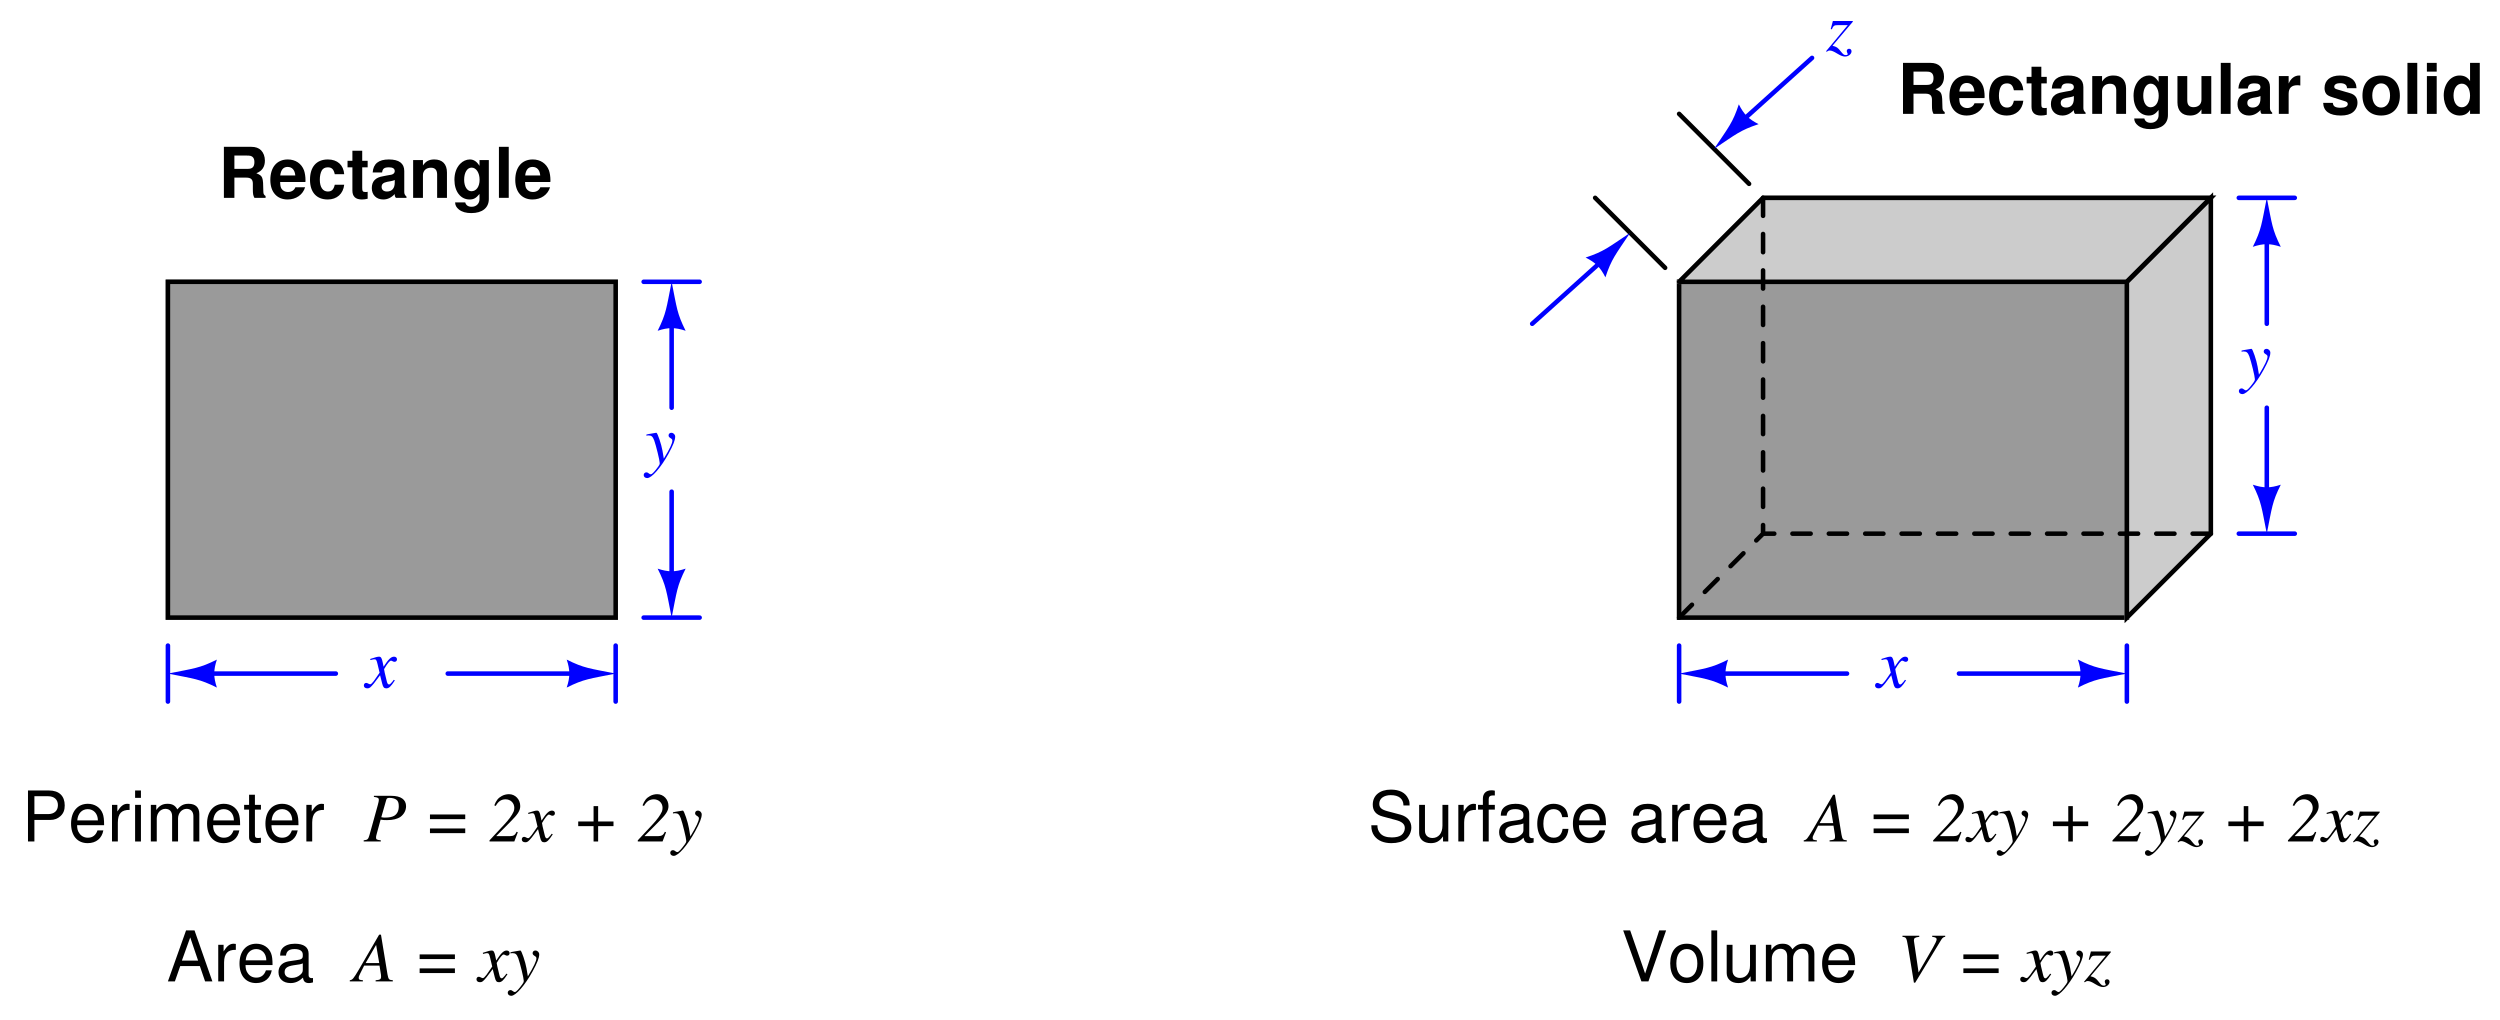 <?xml version="1.0" encoding="UTF-8"?>
<svg xmlns="http://www.w3.org/2000/svg" xmlns:xlink="http://www.w3.org/1999/xlink" viewBox="0 0 401.999 164" version="1.2">
<defs>
<g>
<symbol overflow="visible" id="glyph0-0">
<path style="stroke:none;" d=""/>
</symbol>
<symbol overflow="visible" id="glyph0-1">
<path style="stroke:none;" d="M 4.516 -1.25 C 4.438 -1.141 4.375 -1.078 4.281 -0.938 C 4.016 -0.609 3.875 -0.5 3.75 -0.5 C 3.594 -0.5 3.484 -0.641 3.406 -0.953 C 3.375 -1.078 3.375 -1.109 3.359 -1.141 C 3.078 -2.281 2.953 -2.797 2.953 -2.969 C 3.469 -3.844 3.859 -4.328 4.062 -4.328 C 4.125 -4.328 4.234 -4.297 4.328 -4.234 C 4.469 -4.156 4.547 -4.141 4.641 -4.141 C 4.875 -4.141 5.031 -4.312 5.031 -4.547 C 5.031 -4.797 4.844 -4.969 4.562 -4.969 C 4.078 -4.969 3.656 -4.562 2.875 -3.359 L 2.75 -3.969 C 2.594 -4.734 2.469 -4.969 2.156 -4.969 C 1.906 -4.969 1.547 -4.875 0.844 -4.641 C 0.781 -4.609 0.781 -4.609 0.719 -4.594 L 0.766 -4.422 C 1.203 -4.531 1.281 -4.547 1.391 -4.547 C 1.672 -4.547 1.75 -4.438 1.906 -3.766 L 2.234 -2.391 L 1.312 -1.062 C 1.062 -0.734 0.859 -0.531 0.734 -0.531 C 0.656 -0.531 0.547 -0.562 0.438 -0.625 C 0.297 -0.703 0.188 -0.75 0.078 -0.75 C -0.141 -0.75 -0.297 -0.578 -0.297 -0.344 C -0.297 -0.062 -0.094 0.125 0.266 0.125 C 0.609 0.125 0.75 0.016 1.312 -0.656 C 1.609 -1.031 1.859 -1.359 2.312 -1.984 L 2.656 -0.625 C 2.797 -0.047 2.953 0.125 3.312 0.125 C 3.734 0.125 4.031 -0.141 4.688 -1.156 Z M 4.516 -1.25 "/>
</symbol>
<symbol overflow="visible" id="glyph0-2">
<path style="stroke:none;" d="M 0.172 -4.5 C 0.297 -4.531 0.391 -4.547 0.516 -4.547 C 0.984 -4.547 1.188 -4.359 1.422 -3.75 C 1.719 -2.922 2.312 -0.516 2.312 -0.094 C 2.312 0.094 2.234 0.266 2.062 0.484 C 1.75 0.906 1.5 1.219 1.359 1.359 C 1.125 1.609 1 1.703 0.859 1.703 C 0.781 1.703 0.703 1.672 0.578 1.578 C 0.422 1.438 0.297 1.391 0.172 1.391 C -0.078 1.391 -0.266 1.578 -0.266 1.828 C -0.266 2.109 -0.031 2.312 0.297 2.312 C 1.031 2.312 2.484 0.641 3.719 -1.594 C 4.484 -2.984 4.797 -3.797 4.797 -4.344 C 4.797 -4.688 4.516 -4.969 4.172 -4.969 C 3.922 -4.969 3.734 -4.797 3.734 -4.547 C 3.734 -4.359 3.828 -4.25 4.047 -4.109 C 4.266 -3.984 4.344 -3.875 4.344 -3.719 C 4.344 -3.281 3.938 -2.406 2.969 -0.812 L 2.75 -2.109 C 2.578 -3.109 1.953 -4.969 1.781 -4.969 L 1.734 -4.969 C 1.703 -4.953 1.672 -4.953 1.625 -4.953 C 1.547 -4.938 1.125 -4.875 0.531 -4.766 C 0.469 -4.75 0.328 -4.719 0.172 -4.688 Z M 0.172 -4.5 "/>
</symbol>
<symbol overflow="visible" id="glyph0-3">
<path style="stroke:none;" d="M 1.641 -7.172 C 2.281 -7.094 2.438 -6.984 2.438 -6.688 C 2.438 -6.531 2.391 -6.328 2.25 -5.797 L 0.922 -1.016 C 0.719 -0.344 0.641 -0.266 0 -0.188 L 0 0 L 2.75 0 L 2.75 -0.188 C 2.047 -0.281 1.984 -0.312 1.984 -0.703 C 1.984 -0.828 2.016 -0.922 2.125 -1.344 L 2.719 -3.516 C 3.016 -3.453 3.281 -3.438 3.75 -3.438 C 4.688 -3.438 5.438 -3.625 5.922 -3.969 C 6.484 -4.391 6.812 -5 6.812 -5.672 C 6.812 -6.75 5.969 -7.344 4.438 -7.344 L 1.641 -7.344 Z M 3.625 -6.688 C 3.688 -6.938 3.828 -7.016 4.141 -7.016 C 4.578 -7.016 5 -6.906 5.234 -6.734 C 5.531 -6.531 5.641 -6.203 5.641 -5.672 C 5.641 -4.938 5.391 -4.422 4.891 -4.125 C 4.547 -3.938 4.109 -3.844 3.406 -3.844 C 3.203 -3.844 3.156 -3.844 2.828 -3.906 Z M 3.625 -6.688 "/>
</symbol>
<symbol overflow="visible" id="glyph0-4">
<path style="stroke:none;" d=""/>
</symbol>
<symbol overflow="visible" id="glyph0-5">
<path style="stroke:none;" d="M 6.641 -4.344 L 0.969 -4.344 L 0.969 -3.594 L 6.641 -3.594 Z M 6.641 -2.094 L 0.969 -2.094 L 0.969 -1.344 L 6.641 -1.344 Z M 6.641 -2.094 "/>
</symbol>
<symbol overflow="visible" id="glyph0-6">
<path style="stroke:none;" d="M 4.5 -1.562 C 4.234 -1.016 4.016 -0.875 3.391 -0.859 L 1.25 -0.859 L 1.25 -0.906 L 3.406 -3.078 C 4.719 -4.391 5.078 -4.953 5.078 -5.703 C 5.078 -6.766 4.281 -7.609 3.266 -7.609 C 2.859 -7.609 2.438 -7.5 2.109 -7.312 C 1.531 -7 1.219 -6.609 0.906 -5.812 L 1.141 -5.719 C 1.547 -6.453 2.031 -6.781 2.719 -6.781 C 3.516 -6.781 4.125 -6.203 4.125 -5.406 C 4.125 -5.172 4.078 -4.969 4.016 -4.812 C 3.75 -4.203 3.234 -3.5 2.5 -2.719 L 0.141 -0.188 L 0.141 0 L 4.125 0 L 4.688 -1.484 Z M 4.5 -1.562 "/>
</symbol>
<symbol overflow="visible" id="glyph0-7">
<path style="stroke:none;" d="M 3.438 -3.219 L 0.969 -3.219 L 0.969 -2.469 L 3.438 -2.469 L 3.438 0 L 4.172 0 L 4.172 -2.469 L 6.641 -2.469 L 6.641 -3.219 L 4.172 -3.219 L 4.172 -5.688 L 3.438 -5.688 Z M 3.438 -3.219 "/>
</symbol>
<symbol overflow="visible" id="glyph0-8">
<path style="stroke:none;" d="M 6.344 -0.188 C 5.703 -0.234 5.641 -0.328 5.484 -1.141 L 4.438 -7.516 L 4.141 -7.516 L 0.875 -1.891 C -0.016 -0.391 -0.125 -0.266 -0.578 -0.188 L -0.578 0 L 1.531 0 L 1.531 -0.188 C 0.953 -0.234 0.859 -0.297 0.859 -0.578 C 0.859 -0.781 0.906 -0.891 1.094 -1.266 L 1.734 -2.547 L 4.203 -2.547 L 4.438 -1.062 C 4.438 -0.969 4.453 -0.859 4.453 -0.781 C 4.453 -0.344 4.297 -0.25 3.578 -0.188 L 3.578 0 L 6.344 0 Z M 1.969 -2.953 L 3.656 -5.875 L 4.156 -2.953 Z M 1.969 -2.953 "/>
</symbol>
<symbol overflow="visible" id="glyph0-9">
<path style="stroke:none;" d="M 0.906 -3.469 C 1.141 -4.031 1.312 -4.156 1.828 -4.141 L 3.469 -4.141 L -0.016 0.047 L 0.078 0.141 C 0.266 0 0.406 -0.062 0.578 -0.062 C 0.875 -0.062 1.234 0.094 1.766 0.422 C 2.328 0.766 2.703 0.906 3.031 0.906 C 3.594 0.906 4.078 0.5 4.078 0.062 C 4.078 -0.188 3.922 -0.344 3.688 -0.344 C 3.469 -0.344 3.312 -0.203 3.312 0.016 C 3.312 0.094 3.344 0.203 3.406 0.344 C 3.438 0.406 3.469 0.469 3.469 0.5 C 3.469 0.609 3.344 0.672 3.156 0.672 C 2.875 0.672 2.75 0.578 2.375 0.109 C 1.875 -0.531 1.672 -0.672 1.016 -0.828 L 4.281 -4.688 L 4.281 -4.812 L 1.078 -4.812 L 0.734 -3.516 Z M 0.906 -3.469 "/>
</symbol>
<symbol overflow="visible" id="glyph0-10">
<path style="stroke:none;" d="M 7.734 -7.344 L 5.641 -7.344 L 5.641 -7.172 C 6.156 -7.109 6.359 -7 6.359 -6.781 C 6.359 -6.562 6.141 -6.094 5.766 -5.438 L 3.453 -1.438 L 2.719 -6.422 C 2.703 -6.484 2.703 -6.531 2.703 -6.594 C 2.703 -6.969 2.859 -7.078 3.562 -7.172 L 3.562 -7.344 L 0.859 -7.344 L 0.859 -7.172 C 1.484 -7.094 1.5 -7.062 1.75 -5.641 L 2.703 0.203 L 2.906 0.203 L 7.109 -6.719 C 7.297 -7.016 7.484 -7.156 7.734 -7.172 Z M 7.734 -7.344 "/>
</symbol>
<symbol overflow="visible" id="glyph1-0">
<path style="stroke:none;" d=""/>
</symbol>
<symbol overflow="visible" id="glyph1-1">
<path style="stroke:none;" d="M 2.062 -3.469 L 4.641 -3.469 C 5.281 -3.469 5.797 -3.672 6.234 -4.062 C 6.734 -4.516 6.938 -5.047 6.938 -5.797 C 6.938 -7.328 6.031 -8.203 4.406 -8.203 L 1.031 -8.203 L 1.031 0 L 2.062 0 Z M 2.062 -4.406 L 2.062 -7.281 L 4.25 -7.281 C 5.25 -7.281 5.844 -6.734 5.844 -5.844 C 5.844 -4.938 5.25 -4.406 4.25 -4.406 Z M 2.062 -4.406 "/>
</symbol>
<symbol overflow="visible" id="glyph1-2">
<path style="stroke:none;" d="M 5.766 -2.625 C 5.766 -3.531 5.703 -4.078 5.531 -4.516 C 5.156 -5.484 4.25 -6.062 3.156 -6.062 C 1.5 -6.062 0.453 -4.812 0.453 -2.875 C 0.453 -0.922 1.469 0.266 3.125 0.266 C 4.484 0.266 5.406 -0.5 5.641 -1.781 L 4.703 -1.781 C 4.438 -1.016 3.922 -0.609 3.156 -0.609 C 2.562 -0.609 2.062 -0.875 1.75 -1.375 C 1.516 -1.703 1.438 -2.047 1.422 -2.625 Z M 1.453 -3.391 C 1.531 -4.484 2.188 -5.203 3.141 -5.203 C 4.094 -5.203 4.766 -4.453 4.766 -3.391 Z M 1.453 -3.391 "/>
</symbol>
<symbol overflow="visible" id="glyph1-3">
<path style="stroke:none;" d="M 0.781 -5.891 L 0.781 0 L 1.719 0 L 1.719 -3.062 C 1.734 -4.484 2.312 -5.109 3.609 -5.078 L 3.609 -6.031 C 3.453 -6.047 3.359 -6.062 3.25 -6.062 C 2.641 -6.062 2.188 -5.703 1.641 -4.828 L 1.641 -5.891 Z M 0.781 -5.891 "/>
</symbol>
<symbol overflow="visible" id="glyph1-4">
<path style="stroke:none;" d="M 1.688 -5.891 L 0.75 -5.891 L 0.75 0 L 1.688 0 Z M 1.688 -8.203 L 0.75 -8.203 L 0.75 -7.016 L 1.688 -7.016 Z M 1.688 -8.203 "/>
</symbol>
<symbol overflow="visible" id="glyph1-5">
<path style="stroke:none;" d="M 0.781 -5.891 L 0.781 0 L 1.734 0 L 1.734 -3.703 C 1.734 -4.562 2.344 -5.25 3.109 -5.25 C 3.812 -5.25 4.203 -4.812 4.203 -4.062 L 4.203 0 L 5.156 0 L 5.156 -3.703 C 5.156 -4.562 5.766 -5.25 6.531 -5.25 C 7.219 -5.25 7.625 -4.797 7.625 -4.062 L 7.625 0 L 8.578 0 L 8.578 -4.422 C 8.578 -5.484 7.969 -6.062 6.859 -6.062 C 6.078 -6.062 5.609 -5.828 5.047 -5.156 C 4.703 -5.797 4.234 -6.062 3.469 -6.062 C 2.672 -6.062 2.156 -5.766 1.656 -5.062 L 1.656 -5.891 Z M 0.781 -5.891 "/>
</symbol>
<symbol overflow="visible" id="glyph1-6">
<path style="stroke:none;" d="M 2.859 -5.891 L 1.891 -5.891 L 1.891 -7.516 L 0.953 -7.516 L 0.953 -5.891 L 0.156 -5.891 L 0.156 -5.125 L 0.953 -5.125 L 0.953 -0.672 C 0.953 -0.062 1.359 0.266 2.094 0.266 C 2.344 0.266 2.547 0.234 2.859 0.188 L 2.859 -0.609 C 2.719 -0.578 2.594 -0.562 2.406 -0.562 C 2 -0.562 1.891 -0.672 1.891 -1.094 L 1.891 -5.125 L 2.859 -5.125 Z M 2.859 -5.891 "/>
</symbol>
<symbol overflow="visible" id="glyph1-7">
<path style="stroke:none;" d=""/>
</symbol>
<symbol overflow="visible" id="glyph1-8">
<path style="stroke:none;" d="M 5.328 -2.469 L 6.172 0 L 7.344 0 L 4.469 -8.203 L 3.109 -8.203 L 0.188 0 L 1.312 0 L 2.172 -2.469 Z M 5.047 -3.344 L 2.438 -3.344 L 3.781 -7.078 Z M 5.047 -3.344 "/>
</symbol>
<symbol overflow="visible" id="glyph1-9">
<path style="stroke:none;" d="M 6.016 -0.547 C 5.922 -0.531 5.875 -0.531 5.812 -0.531 C 5.484 -0.531 5.312 -0.703 5.312 -0.984 L 5.312 -4.453 C 5.312 -5.5 4.547 -6.062 3.094 -6.062 C 2.234 -6.062 1.547 -5.812 1.141 -5.375 C 0.859 -5.078 0.75 -4.734 0.734 -4.156 L 1.672 -4.156 C 1.75 -4.875 2.188 -5.203 3.062 -5.203 C 3.922 -5.203 4.375 -4.875 4.375 -4.312 L 4.375 -4.078 C 4.359 -3.672 4.156 -3.516 3.391 -3.422 C 2.062 -3.25 1.875 -3.203 1.5 -3.062 C 0.828 -2.766 0.469 -2.25 0.469 -1.484 C 0.469 -0.422 1.219 0.266 2.406 0.266 C 3.156 0.266 3.75 0 4.406 -0.609 C 4.484 0 4.766 0.266 5.375 0.266 C 5.578 0.266 5.703 0.234 6.016 0.156 Z M 4.375 -1.859 C 4.375 -1.547 4.281 -1.344 4 -1.094 C 3.625 -0.75 3.156 -0.562 2.609 -0.562 C 1.875 -0.562 1.453 -0.906 1.453 -1.5 C 1.453 -2.125 1.859 -2.438 2.875 -2.594 C 3.875 -2.719 4.062 -2.766 4.375 -2.906 Z M 4.375 -1.859 "/>
</symbol>
<symbol overflow="visible" id="glyph1-10">
<path style="stroke:none;" d="M 4.406 0 L 7.25 -8.203 L 6.141 -8.203 L 3.875 -1.266 L 1.469 -8.203 L 0.344 -8.203 L 3.281 0 Z M 4.406 0 "/>
</symbol>
<symbol overflow="visible" id="glyph1-11">
<path style="stroke:none;" d="M 3.062 -6.062 C 1.391 -6.062 0.406 -4.875 0.406 -2.906 C 0.406 -0.906 1.391 0.266 3.078 0.266 C 4.734 0.266 5.734 -0.922 5.734 -2.859 C 5.734 -4.906 4.766 -6.062 3.062 -6.062 Z M 3.078 -5.203 C 4.125 -5.203 4.766 -4.328 4.766 -2.875 C 4.766 -1.469 4.109 -0.609 3.078 -0.609 C 2.031 -0.609 1.391 -1.469 1.391 -2.906 C 1.391 -4.328 2.031 -5.203 3.078 -5.203 Z M 3.078 -5.203 "/>
</symbol>
<symbol overflow="visible" id="glyph1-12">
<path style="stroke:none;" d="M 1.703 -8.203 L 0.766 -8.203 L 0.766 0 L 1.703 0 Z M 1.703 -8.203 "/>
</symbol>
<symbol overflow="visible" id="glyph1-13">
<path style="stroke:none;" d="M 5.422 0 L 5.422 -5.891 L 4.484 -5.891 L 4.484 -2.547 C 4.484 -1.344 3.859 -0.562 2.875 -0.562 C 2.141 -0.562 1.672 -1.016 1.672 -1.719 L 1.672 -5.891 L 0.734 -5.891 L 0.734 -1.344 C 0.734 -0.375 1.469 0.266 2.609 0.266 C 3.469 0.266 4.031 -0.047 4.578 -0.828 L 4.578 0 Z M 5.422 0 "/>
</symbol>
<symbol overflow="visible" id="glyph1-14">
<path style="stroke:none;" d="M 6.703 -5.797 C 6.703 -6.359 6.672 -6.516 6.484 -6.891 C 6.047 -7.844 5.078 -8.344 3.703 -8.344 C 1.906 -8.344 0.781 -7.406 0.781 -5.922 C 0.781 -4.922 1.312 -4.297 2.391 -4.016 L 4.438 -3.469 C 5.484 -3.203 5.938 -2.797 5.938 -2.156 C 5.938 -1.703 5.703 -1.266 5.359 -1.016 C 5.031 -0.781 4.516 -0.656 3.844 -0.656 C 2.953 -0.656 2.344 -0.875 1.953 -1.344 C 1.656 -1.703 1.516 -2.109 1.531 -2.609 L 0.547 -2.609 C 0.547 -1.859 0.703 -1.359 1.031 -0.906 C 1.594 -0.141 2.531 0.266 3.781 0.266 C 4.766 0.266 5.562 0.031 6.094 -0.375 C 6.641 -0.812 6.984 -1.547 6.984 -2.25 C 6.984 -3.266 6.359 -4 5.25 -4.312 L 3.188 -4.859 C 2.188 -5.125 1.828 -5.438 1.828 -6.078 C 1.828 -6.906 2.562 -7.453 3.672 -7.453 C 4.969 -7.453 5.703 -6.875 5.719 -5.797 Z M 6.703 -5.797 "/>
</symbol>
<symbol overflow="visible" id="glyph1-15">
<path style="stroke:none;" d="M 2.906 -5.891 L 1.922 -5.891 L 1.922 -6.812 C 1.922 -7.219 2.141 -7.406 2.578 -7.406 C 2.656 -7.406 2.688 -7.406 2.906 -7.406 L 2.906 -8.172 C 2.688 -8.219 2.562 -8.234 2.375 -8.234 C 1.5 -8.234 0.984 -7.734 0.984 -6.891 L 0.984 -5.891 L 0.203 -5.891 L 0.203 -5.125 L 0.984 -5.125 L 0.984 0 L 1.922 0 L 1.922 -5.125 L 2.906 -5.125 Z M 2.906 -5.891 "/>
</symbol>
<symbol overflow="visible" id="glyph1-16">
<path style="stroke:none;" d="M 5.297 -3.922 C 5.25 -4.484 5.125 -4.859 4.906 -5.188 C 4.5 -5.734 3.797 -6.062 2.969 -6.062 C 1.375 -6.062 0.344 -4.797 0.344 -2.844 C 0.344 -0.938 1.359 0.266 2.953 0.266 C 4.359 0.266 5.25 -0.578 5.359 -2.031 L 4.422 -2.031 C 4.266 -1.078 3.781 -0.609 2.984 -0.609 C 1.953 -0.609 1.328 -1.453 1.328 -2.844 C 1.328 -4.312 1.938 -5.203 2.953 -5.203 C 3.75 -5.203 4.234 -4.734 4.359 -3.922 Z M 5.297 -3.922 "/>
</symbol>
<symbol overflow="visible" id="glyph2-0">
<path style="stroke:none;" d=""/>
</symbol>
<symbol overflow="visible" id="glyph2-1">
<path style="stroke:none;" d="M 2.594 -3.25 L 4.516 -3.25 C 5.25 -3.25 5.562 -2.953 5.562 -2.281 L 5.562 -1.953 C 5.562 -1.734 5.562 -1.531 5.562 -1.406 C 5.562 -0.625 5.609 -0.391 5.812 0 L 7.609 0 L 7.609 -0.297 C 7.359 -0.453 7.25 -0.625 7.25 -0.984 C 7.219 -3.391 7.172 -3.516 6.125 -3.953 C 7.047 -4.312 7.5 -4.984 7.5 -5.984 C 7.5 -6.641 7.281 -7.234 6.891 -7.641 C 6.516 -8.016 6 -8.203 5.297 -8.203 L 0.906 -8.203 L 0.906 0 L 2.594 0 Z M 2.594 -4.656 L 2.594 -6.797 L 4.625 -6.797 C 5.109 -6.797 5.297 -6.75 5.516 -6.578 C 5.719 -6.406 5.812 -6.125 5.812 -5.75 C 5.812 -5.359 5.719 -5.047 5.516 -4.875 C 5.328 -4.719 5.109 -4.656 4.625 -4.656 Z M 2.594 -4.656 "/>
</symbol>
<symbol overflow="visible" id="glyph2-2">
<path style="stroke:none;" d="M 5.891 -2.547 C 5.906 -2.672 5.906 -2.734 5.906 -2.812 C 5.906 -3.422 5.812 -3.984 5.672 -4.406 C 5.266 -5.516 4.281 -6.172 3.062 -6.172 C 1.312 -6.172 0.25 -4.922 0.25 -2.875 C 0.25 -0.938 1.312 0.266 3.031 0.266 C 4.391 0.266 5.484 -0.5 5.844 -1.703 L 4.281 -1.703 C 4.094 -1.219 3.656 -0.938 3.078 -0.938 C 2.625 -0.938 2.266 -1.141 2.047 -1.469 C 1.906 -1.703 1.844 -1.969 1.828 -2.547 Z M 1.844 -3.594 C 1.953 -4.516 2.344 -4.969 3.031 -4.969 C 3.75 -4.969 4.188 -4.484 4.266 -3.594 Z M 1.844 -3.594 "/>
</symbol>
<symbol overflow="visible" id="glyph2-3">
<path style="stroke:none;" d="M 5.875 -3.797 C 5.766 -5.281 4.781 -6.172 3.25 -6.172 C 1.422 -6.172 0.375 -4.984 0.375 -2.906 C 0.375 -0.906 1.422 0.266 3.234 0.266 C 4.703 0.266 5.719 -0.656 5.875 -2.109 L 4.359 -2.109 C 4.172 -1.312 3.859 -1.016 3.234 -1.016 C 2.438 -1.016 1.953 -1.719 1.953 -2.906 C 1.953 -3.5 2.062 -4.031 2.266 -4.391 C 2.438 -4.719 2.797 -4.906 3.234 -4.906 C 3.875 -4.906 4.188 -4.594 4.359 -3.797 Z M 5.875 -3.797 "/>
</symbol>
<symbol overflow="visible" id="glyph2-4">
<path style="stroke:none;" d="M 3.391 -5.953 L 2.516 -5.953 L 2.516 -7.578 L 0.938 -7.578 L 0.938 -5.953 L 0.156 -5.953 L 0.156 -4.906 L 0.938 -4.906 L 0.938 -1.172 C 0.938 -0.219 1.438 0.266 2.469 0.266 C 2.828 0.266 3.094 0.219 3.391 0.141 L 3.391 -0.969 C 3.234 -0.938 3.156 -0.938 3.031 -0.938 C 2.609 -0.938 2.516 -1.062 2.516 -1.594 L 2.516 -4.906 L 3.391 -4.906 Z M 3.391 -5.953 "/>
</symbol>
<symbol overflow="visible" id="glyph2-5">
<path style="stroke:none;" d="M 5.891 -0.188 C 5.625 -0.453 5.531 -0.625 5.531 -0.938 L 5.531 -4.312 C 5.531 -5.547 4.688 -6.172 3.047 -6.172 C 1.406 -6.172 0.547 -5.484 0.453 -4.078 L 1.969 -4.078 C 2.047 -4.703 2.312 -4.906 3.078 -4.906 C 3.688 -4.906 4 -4.703 4 -4.297 C 4 -4.094 3.891 -3.922 3.719 -3.828 C 3.516 -3.719 3.516 -3.719 2.734 -3.594 L 2.109 -3.469 C 0.906 -3.281 0.312 -2.656 0.312 -1.562 C 0.312 -0.469 1.047 0.266 2.156 0.266 C 2.828 0.266 3.438 -0.016 4 -0.609 C 4 -0.297 4.031 -0.188 4.188 0 L 5.891 0 Z M 4 -2.438 C 4 -1.531 3.547 -1.016 2.75 -1.016 C 2.219 -1.016 1.891 -1.297 1.891 -1.75 C 1.891 -2.219 2.141 -2.438 2.797 -2.578 L 3.328 -2.672 C 3.75 -2.75 3.812 -2.781 4 -2.875 Z M 4 -2.438 "/>
</symbol>
<symbol overflow="visible" id="glyph2-6">
<path style="stroke:none;" d="M 0.703 -6.078 L 0.703 0 L 2.281 0 L 2.281 -3.641 C 2.281 -4.359 2.781 -4.844 3.562 -4.844 C 4.234 -4.844 4.562 -4.469 4.562 -3.75 L 4.562 0 L 6.141 0 L 6.141 -4.078 C 6.141 -5.422 5.406 -6.172 4.109 -6.172 C 3.281 -6.172 2.734 -5.891 2.281 -5.203 L 2.281 -6.078 Z M 0.703 -6.078 "/>
</symbol>
<symbol overflow="visible" id="glyph2-7">
<path style="stroke:none;" d="M 4.5 -6.078 L 4.5 -5.141 C 4.062 -5.844 3.578 -6.172 2.938 -6.172 C 2.391 -6.172 1.797 -5.906 1.391 -5.469 C 0.781 -4.844 0.469 -3.953 0.469 -2.891 C 0.469 -1.031 1.453 0.266 2.906 0.266 C 3.562 0.266 3.953 0.047 4.5 -0.625 L 4.5 0.203 C 4.5 0.938 3.984 1.438 3.234 1.438 C 2.672 1.438 2.328 1.188 2.203 0.734 L 0.578 0.734 C 0.594 1.203 0.766 1.531 1.188 1.875 C 1.672 2.266 2.328 2.453 3.188 2.453 C 4.938 2.453 6 1.609 6 0.203 L 6 -6.078 Z M 3.234 -4.859 C 3.969 -4.859 4.516 -4.031 4.516 -2.906 C 4.516 -1.812 4 -1.062 3.203 -1.062 C 2.516 -1.062 2.031 -1.812 2.031 -2.906 C 2.031 -4.062 2.516 -4.859 3.234 -4.859 Z M 3.234 -4.859 "/>
</symbol>
<symbol overflow="visible" id="glyph2-8">
<path style="stroke:none;" d="M 2.328 -8.203 L 0.75 -8.203 L 0.75 0 L 2.328 0 Z M 2.328 -8.203 "/>
</symbol>
<symbol overflow="visible" id="glyph2-9">
<path style="stroke:none;" d="M 6.094 0 L 6.094 -6.078 L 4.516 -6.078 L 4.516 -2.266 C 4.516 -1.547 4.016 -1.078 3.234 -1.078 C 2.562 -1.078 2.234 -1.438 2.234 -2.172 L 2.234 -6.078 L 0.656 -6.078 L 0.656 -1.844 C 0.656 -0.5 1.391 0.266 2.688 0.266 C 3.516 0.266 4.062 -0.031 4.516 -0.719 L 4.516 0 Z M 6.094 0 "/>
</symbol>
<symbol overflow="visible" id="glyph2-10">
<path style="stroke:none;" d="M 0.703 -6.078 L 0.703 0 L 2.281 0 L 2.281 -3.234 C 2.281 -4.156 2.75 -4.609 3.672 -4.609 C 3.844 -4.609 3.953 -4.594 4.156 -4.562 L 4.156 -6.172 C 4.078 -6.172 4.031 -6.172 3.969 -6.172 C 3.25 -6.172 2.625 -5.703 2.281 -4.875 L 2.281 -6.078 Z M 0.703 -6.078 "/>
</symbol>
<symbol overflow="visible" id="glyph2-11">
<path style="stroke:none;" d=""/>
</symbol>
<symbol overflow="visible" id="glyph2-12">
<path style="stroke:none;" d="M 5.688 -4.125 C 5.656 -5.406 4.672 -6.172 3.031 -6.172 C 1.5 -6.172 0.547 -5.406 0.547 -4.156 C 0.547 -3.75 0.656 -3.391 0.875 -3.156 C 1.094 -2.953 1.281 -2.844 1.875 -2.656 L 3.75 -2.062 C 4.141 -1.953 4.281 -1.828 4.281 -1.578 C 4.281 -1.203 3.844 -0.984 3.109 -0.984 C 2.688 -0.984 2.375 -1.047 2.172 -1.188 C 2 -1.312 1.938 -1.438 1.875 -1.766 L 0.328 -1.766 C 0.375 -0.422 1.344 0.266 3.188 0.266 C 4.031 0.266 4.688 0.078 5.125 -0.281 C 5.578 -0.641 5.844 -1.203 5.844 -1.797 C 5.844 -2.594 5.453 -3.094 4.656 -3.328 L 2.672 -3.906 C 2.234 -4.031 2.109 -4.125 2.109 -4.375 C 2.109 -4.719 2.469 -4.938 3.031 -4.938 C 3.781 -4.938 4.156 -4.672 4.156 -4.125 Z M 5.688 -4.125 "/>
</symbol>
<symbol overflow="visible" id="glyph2-13">
<path style="stroke:none;" d="M 3.391 -6.172 C 1.531 -6.172 0.391 -4.953 0.391 -2.953 C 0.391 -0.953 1.531 0.266 3.391 0.266 C 5.25 0.266 6.406 -0.953 6.406 -2.906 C 6.406 -4.969 5.281 -6.172 3.391 -6.172 Z M 3.391 -4.906 C 4.266 -4.906 4.828 -4.125 4.828 -2.938 C 4.828 -1.797 4.234 -1.016 3.391 -1.016 C 2.547 -1.016 1.969 -1.781 1.969 -2.953 C 1.969 -4.125 2.547 -4.906 3.391 -4.906 Z M 3.391 -4.906 "/>
</symbol>
<symbol overflow="visible" id="glyph2-14">
<path style="stroke:none;" d="M 2.328 -6.078 L 0.75 -6.078 L 0.75 0 L 2.328 0 Z M 2.328 -8.203 L 0.75 -8.203 L 0.75 -6.797 L 2.328 -6.797 Z M 2.328 -8.203 "/>
</symbol>
<symbol overflow="visible" id="glyph2-15">
<path style="stroke:none;" d="M 4.562 0 L 6.125 0 L 6.125 -8.203 L 4.562 -8.203 L 4.562 -5.281 C 4.156 -5.891 3.641 -6.172 2.875 -6.172 C 1.422 -6.172 0.328 -4.781 0.328 -2.953 C 0.328 -2.125 0.578 -1.297 0.984 -0.703 C 1.391 -0.109 2.141 0.266 2.875 0.266 C 3.641 0.266 4.156 -0.016 4.562 -0.625 Z M 3.234 -4.859 C 4.031 -4.859 4.562 -4.094 4.562 -2.922 C 4.562 -1.828 4.016 -1.062 3.234 -1.062 C 2.438 -1.062 1.906 -1.828 1.906 -2.953 C 1.906 -4.078 2.438 -4.859 3.234 -4.859 Z M 3.234 -4.859 "/>
</symbol>
</g>
</defs>
<g id="surface1">
<path style="fill-rule:evenodd;fill:rgb(60.352%,60.352%,60.352%);fill-opacity:1;stroke-width:7.312;stroke-linecap:round;stroke-linejoin:miter;stroke:rgb(60.352%,60.352%,60.352%);stroke-opacity:1;stroke-miterlimit:6;" d="M 265 641.875 L 985 641.875 L 985 1181.875 L 265 1181.875 Z M 265 641.875 " transform="matrix(0.1,0,0,-0.1,0.5,163.5)"/>
<path style="fill:none;stroke-width:7.312;stroke-linecap:round;stroke-linejoin:miter;stroke:rgb(0%,0%,0%);stroke-opacity:1;stroke-miterlimit:6;" d="M 265 641.875 L 985 641.875 L 985 1181.875 L 265 1181.875 Z M 265 641.875 " transform="matrix(0.1,0,0,-0.1,0.5,163.5)"/>
<path style="fill:none;stroke-width:7.312;stroke-linecap:round;stroke-linejoin:miter;stroke:rgb(0%,0%,100%);stroke-opacity:1;stroke-miterlimit:6;" d="M 265 506.875 L 265 596.875 " transform="matrix(0.1,0,0,-0.1,0.5,163.5)"/>
<path style="fill:none;stroke-width:7.312;stroke-linecap:round;stroke-linejoin:miter;stroke:rgb(0%,0%,100%);stroke-opacity:1;stroke-miterlimit:6;" d="M 985 506.875 L 985 596.875 " transform="matrix(0.1,0,0,-0.1,0.5,163.5)"/>
<path style="fill:none;stroke-width:7.312;stroke-linecap:round;stroke-linejoin:miter;stroke:rgb(0%,0%,100%);stroke-opacity:1;stroke-miterlimit:6;" d="M 1120 641.875 L 1030 641.875 " transform="matrix(0.1,0,0,-0.1,0.5,163.5)"/>
<path style="fill:none;stroke-width:7.312;stroke-linecap:round;stroke-linejoin:miter;stroke:rgb(0%,0%,100%);stroke-opacity:1;stroke-miterlimit:6;" d="M 1120 1181.875 L 1030 1181.875 " transform="matrix(0.1,0,0,-0.1,0.5,163.5)"/>
<path style=" stroke:none;fill-rule:evenodd;fill:rgb(0%,0%,100%);fill-opacity:1;" d="M 110.25 53.188 C 108.844 50.375 108.844 49.531 108 45.312 C 107.156 49.531 107.156 50.375 105.75 53.188 C 107.438 52.625 108.562 52.625 110.25 53.188 "/>
<path style=" stroke:none;fill-rule:evenodd;fill:rgb(0%,0%,100%);fill-opacity:1;" d="M 91.125 110.562 C 93.938 109.156 94.781 109.156 99 108.312 C 94.781 107.469 93.938 107.469 91.125 106.062 C 91.688 107.75 91.688 108.875 91.125 110.562 "/>
<path style=" stroke:none;fill-rule:evenodd;fill:rgb(0%,0%,100%);fill-opacity:1;" d="M 34.875 110.562 C 32.062 109.156 31.219 109.156 27 108.312 C 31.219 107.469 32.062 107.469 34.875 106.062 C 34.312 107.75 34.312 108.875 34.875 110.562 "/>
<path style=" stroke:none;fill-rule:evenodd;fill:rgb(0%,0%,100%);fill-opacity:1;" d="M 110.25 91.438 C 108.844 94.25 108.844 95.094 108 99.312 C 107.156 95.094 107.156 94.25 105.75 91.438 C 107.438 92 108.562 92 110.25 91.438 "/>
<g style="fill:rgb(0%,0%,100%);fill-opacity:1;">
  <use xlink:href="#glyph0-1" x="58.805" y="110.562"/>
</g>
<path style="fill:none;stroke-width:7.312;stroke-linecap:round;stroke-linejoin:miter;stroke:rgb(0%,0%,100%);stroke-opacity:1;stroke-miterlimit:6;" d="M 535 551.875 L 310 551.875 " transform="matrix(0.1,0,0,-0.1,0.5,163.5)"/>
<path style="fill:none;stroke-width:7.312;stroke-linecap:round;stroke-linejoin:miter;stroke:rgb(0%,0%,100%);stroke-opacity:1;stroke-miterlimit:6;" d="M 940 551.875 L 715 551.875 " transform="matrix(0.1,0,0,-0.1,0.5,163.5)"/>
<g style="fill:rgb(0%,0%,100%);fill-opacity:1;">
  <use xlink:href="#glyph0-2" x="103.772" y="74.562"/>
</g>
<path style="fill:none;stroke-width:7.312;stroke-linecap:round;stroke-linejoin:miter;stroke:rgb(0%,0%,100%);stroke-opacity:1;stroke-miterlimit:6;" d="M 1075 979.375 L 1075 1114.375 " transform="matrix(0.1,0,0,-0.1,0.5,163.5)"/>
<path style="fill:none;stroke-width:7.312;stroke-linecap:round;stroke-linejoin:miter;stroke:rgb(0%,0%,100%);stroke-opacity:1;stroke-miterlimit:6;" d="M 1075 709.375 L 1075 844.375 " transform="matrix(0.1,0,0,-0.1,0.5,163.5)"/>
<g style="fill:rgb(0%,0%,0%);fill-opacity:1;">
  <use xlink:href="#glyph1-1" x="3.47" y="135.312"/>
  <use xlink:href="#glyph1-2" x="10.974" y="135.312"/>
  <use xlink:href="#glyph1-3" x="17.229" y="135.312"/>
  <use xlink:href="#glyph1-4" x="20.975" y="135.312"/>
  <use xlink:href="#glyph1-5" x="23.473" y="135.312"/>
  <use xlink:href="#glyph1-2" x="32.844" y="135.312"/>
  <use xlink:href="#glyph1-6" x="39.099" y="135.312"/>
  <use xlink:href="#glyph1-2" x="42.227" y="135.312"/>
  <use xlink:href="#glyph1-3" x="48.482" y="135.312"/>
  <use xlink:href="#glyph1-7" x="52.228" y="135.312"/>
  <use xlink:href="#glyph1-7" x="55.355" y="135.312"/>
</g>
<g style="fill:rgb(0%,0%,0%);fill-opacity:1;">
  <use xlink:href="#glyph0-3" x="58.483" y="135.312"/>
  <use xlink:href="#glyph0-4" x="65.357" y="135.312"/>
  <use xlink:href="#glyph0-5" x="68.169" y="135.312"/>
  <use xlink:href="#glyph0-4" x="75.763" y="135.312"/>
  <use xlink:href="#glyph0-6" x="78.575" y="135.312"/>
  <use xlink:href="#glyph0-1" x="84.2" y="135.312"/>
  <use xlink:href="#glyph0-4" x="89.195" y="135.312"/>
  <use xlink:href="#glyph0-7" x="92.008" y="135.312"/>
  <use xlink:href="#glyph0-4" x="99.602" y="135.312"/>
  <use xlink:href="#glyph0-6" x="102.414" y="135.312"/>
  <use xlink:href="#glyph0-2" x="108.039" y="135.312"/>
</g>
<g style="fill:rgb(0%,0%,0%);fill-opacity:1;">
  <use xlink:href="#glyph1-8" x="26.808" y="157.812"/>
  <use xlink:href="#glyph1-3" x="34.312" y="157.812"/>
  <use xlink:href="#glyph1-2" x="38.058" y="157.812"/>
  <use xlink:href="#glyph1-9" x="44.313" y="157.812"/>
  <use xlink:href="#glyph1-7" x="50.568" y="157.812"/>
  <use xlink:href="#glyph1-7" x="53.695" y="157.812"/>
</g>
<g style="fill:rgb(0%,0%,0%);fill-opacity:1;">
  <use xlink:href="#glyph0-8" x="56.823" y="157.812"/>
  <use xlink:href="#glyph0-4" x="63.696" y="157.812"/>
  <use xlink:href="#glyph0-5" x="66.509" y="157.812"/>
  <use xlink:href="#glyph0-4" x="74.103" y="157.812"/>
  <use xlink:href="#glyph0-1" x="76.915" y="157.812"/>
  <use xlink:href="#glyph0-2" x="81.91" y="157.812"/>
</g>
<path style="fill-rule:evenodd;fill:rgb(60.352%,60.352%,60.352%);fill-opacity:1;stroke-width:7.312;stroke-linecap:round;stroke-linejoin:miter;stroke:rgb(60.352%,60.352%,60.352%);stroke-opacity:1;stroke-miterlimit:6;" d="M 2695 641.875 L 3415 641.875 L 3415 1181.875 L 2695 1181.875 Z M 2695 641.875 " transform="matrix(0.1,0,0,-0.1,0.5,163.5)"/>
<path style="fill:none;stroke-width:7.312;stroke-linecap:round;stroke-linejoin:miter;stroke:rgb(0%,0%,0%);stroke-opacity:1;stroke-miterlimit:6;" d="M 2695 641.875 L 3415 641.875 L 3415 1181.875 L 2695 1181.875 Z M 2695 641.875 " transform="matrix(0.1,0,0,-0.1,0.5,163.5)"/>
<path style="fill:none;stroke-width:7.312;stroke-linecap:round;stroke-linejoin:miter;stroke:rgb(0%,0%,100%);stroke-opacity:1;stroke-miterlimit:6;" d="M 2695 506.875 L 2695 596.875 " transform="matrix(0.1,0,0,-0.1,0.5,163.5)"/>
<path style="fill:none;stroke-width:7.312;stroke-linecap:round;stroke-linejoin:miter;stroke:rgb(0%,0%,100%);stroke-opacity:1;stroke-miterlimit:6;" d="M 3415 506.875 L 3415 596.875 " transform="matrix(0.1,0,0,-0.1,0.5,163.5)"/>
<path style="fill:none;stroke-width:7.312;stroke-linecap:round;stroke-linejoin:miter;stroke:rgb(0%,0%,100%);stroke-opacity:1;stroke-miterlimit:6;" d="M 3685 776.875 L 3595 776.875 " transform="matrix(0.1,0,0,-0.1,0.5,163.5)"/>
<path style="fill:none;stroke-width:7.312;stroke-linecap:round;stroke-linejoin:miter;stroke:rgb(0%,0%,100%);stroke-opacity:1;stroke-miterlimit:6;" d="M 3685 1316.875 L 3595 1316.875 " transform="matrix(0.1,0,0,-0.1,0.5,163.5)"/>
<path style=" stroke:none;fill-rule:evenodd;fill:rgb(0%,0%,100%);fill-opacity:1;" d="M 366.75 39.688 C 365.344 36.875 365.344 36.031 364.5 31.812 C 363.656 36.031 363.656 36.875 362.25 39.688 C 363.938 39.125 365.062 39.125 366.75 39.688 "/>
<path style=" stroke:none;fill-rule:evenodd;fill:rgb(0%,0%,100%);fill-opacity:1;" d="M 334.125 110.562 C 336.938 109.156 337.781 109.156 342 108.312 C 337.781 107.469 336.938 107.469 334.125 106.062 C 334.688 107.75 334.688 108.875 334.125 110.562 "/>
<path style=" stroke:none;fill-rule:evenodd;fill:rgb(0%,0%,100%);fill-opacity:1;" d="M 277.875 110.562 C 275.062 109.156 274.219 109.156 270 108.312 C 274.219 107.469 275.062 107.469 277.875 106.062 C 277.312 107.75 277.312 108.875 277.875 110.562 "/>
<path style=" stroke:none;fill-rule:evenodd;fill:rgb(0%,0%,100%);fill-opacity:1;" d="M 366.75 77.938 C 365.344 80.75 365.344 81.594 364.5 85.812 C 363.656 81.594 363.656 80.75 362.25 77.938 C 363.938 78.5 365.062 78.5 366.75 77.938 "/>
<g style="fill:rgb(0%,0%,100%);fill-opacity:1;">
  <use xlink:href="#glyph0-1" x="301.805" y="110.562"/>
</g>
<path style="fill:none;stroke-width:7.312;stroke-linecap:round;stroke-linejoin:miter;stroke:rgb(0%,0%,100%);stroke-opacity:1;stroke-miterlimit:6;" d="M 2965 551.875 L 2740 551.875 " transform="matrix(0.1,0,0,-0.1,0.5,163.5)"/>
<path style="fill:none;stroke-width:7.312;stroke-linecap:round;stroke-linejoin:miter;stroke:rgb(0%,0%,100%);stroke-opacity:1;stroke-miterlimit:6;" d="M 3370 551.875 L 3145 551.875 " transform="matrix(0.1,0,0,-0.1,0.5,163.5)"/>
<g style="fill:rgb(0%,0%,100%);fill-opacity:1;">
  <use xlink:href="#glyph0-2" x="360.272" y="61.062"/>
</g>
<path style="fill:none;stroke-width:7.312;stroke-linecap:round;stroke-linejoin:miter;stroke:rgb(0%,0%,100%);stroke-opacity:1;stroke-miterlimit:6;" d="M 3640 1114.375 L 3640 1249.375 " transform="matrix(0.1,0,0,-0.1,0.5,163.5)"/>
<path style="fill:none;stroke-width:7.312;stroke-linecap:round;stroke-linejoin:miter;stroke:rgb(0%,0%,100%);stroke-opacity:1;stroke-miterlimit:6;" d="M 3640 844.375 L 3640 979.375 " transform="matrix(0.1,0,0,-0.1,0.5,163.5)"/>
<path style="fill-rule:evenodd;fill:rgb(80.077%,80.077%,80.077%);fill-opacity:1;stroke-width:7.312;stroke-linecap:round;stroke-linejoin:miter;stroke:rgb(80.077%,80.077%,80.077%);stroke-opacity:1;stroke-miterlimit:6;" d="M 3415 1181.875 L 3415 641.875 L 3550 776.875 L 3550 1316.875 L 3415 1181.875 " transform="matrix(0.1,0,0,-0.1,0.5,163.5)"/>
<path style="fill-rule:evenodd;fill:rgb(80.077%,80.077%,80.077%);fill-opacity:1;stroke-width:7.312;stroke-linecap:round;stroke-linejoin:miter;stroke:rgb(80.077%,80.077%,80.077%);stroke-opacity:1;stroke-miterlimit:6;" d="M 2695 1181.875 L 3415 1181.875 L 3550 1316.875 L 2830 1316.875 L 2695 1181.875 " transform="matrix(0.1,0,0,-0.1,0.5,163.5)"/>
<path style="fill:none;stroke-width:7.312;stroke-linecap:round;stroke-linejoin:miter;stroke:rgb(0%,0%,0%);stroke-opacity:1;stroke-miterlimit:6;" d="M 2695 1181.875 L 3415 1181.875 L 3550 1316.875 L 2830 1316.875 L 2695 1181.875 " transform="matrix(0.1,0,0,-0.1,0.5,163.5)"/>
<path style="fill:none;stroke-width:7.312;stroke-linecap:round;stroke-linejoin:miter;stroke:rgb(0%,0%,0%);stroke-opacity:1;stroke-miterlimit:6;" d="M 3415 1181.875 L 3415 641.875 L 3550 776.875 L 3550 1316.875 L 3415 1181.875 " transform="matrix(0.1,0,0,-0.1,0.5,163.5)"/>
<path style="fill:none;stroke-width:7.312;stroke-linecap:round;stroke-linejoin:miter;stroke:rgb(0%,0%,0%);stroke-opacity:1;stroke-miterlimit:6;" d="M 2695 1451.875 L 2807.5 1339.375 " transform="matrix(0.1,0,0,-0.1,0.5,163.5)"/>
<path style="fill:none;stroke-width:7.312;stroke-linecap:round;stroke-linejoin:miter;stroke:rgb(0%,0%,0%);stroke-opacity:1;stroke-miterlimit:6;" d="M 2560 1316.875 L 2672.5 1204.375 " transform="matrix(0.1,0,0,-0.1,0.5,163.5)"/>
<path style=" stroke:none;fill-rule:evenodd;fill:rgb(0%,0%,100%);fill-opacity:1;" d="M 258.148 44.598 C 259.141 41.613 259.738 41.016 262.125 37.438 C 258.547 39.824 257.949 40.422 254.965 41.414 C 256.559 42.211 257.352 43.008 258.148 44.598 "/>
<path style=" stroke:none;fill-rule:evenodd;fill:rgb(0%,0%,100%);fill-opacity:1;" d="M 282.785 19.961 C 279.801 20.953 279.203 21.551 275.625 23.938 C 278.012 20.359 278.609 19.762 279.602 16.777 C 280.398 18.367 281.191 19.164 282.785 19.961 "/>
<path style="fill:none;stroke-width:7.312;stroke-linecap:round;stroke-linejoin:miter;stroke:rgb(0%,0%,100%);stroke-opacity:1;stroke-miterlimit:6;" d="M 2908.75 1541.875 L 2796.25 1440.625 " transform="matrix(0.1,0,0,-0.1,0.5,163.5)"/>
<path style="fill:none;stroke-width:7.312;stroke-linecap:round;stroke-linejoin:miter;stroke:rgb(0%,0%,100%);stroke-opacity:1;stroke-miterlimit:6;" d="M 2571.25 1215.625 L 2458.75 1114.375 " transform="matrix(0.1,0,0,-0.1,0.5,163.5)"/>
<g style="fill:rgb(0%,0%,100%);fill-opacity:1;">
  <use xlink:href="#glyph0-9" x="293.647" y="8.187"/>
</g>
<path style="fill:none;stroke-width:7.312;stroke-linecap:round;stroke-linejoin:miter;stroke:rgb(0%,0%,0%);stroke-opacity:1;stroke-dasharray:29.25,29.25;stroke-miterlimit:6;" d="M 2695 641.875 L 2830 776.875 L 2830 1316.875 " transform="matrix(0.1,0,0,-0.1,0.5,163.5)"/>
<path style="fill:none;stroke-width:7.312;stroke-linecap:round;stroke-linejoin:miter;stroke:rgb(0%,0%,0%);stroke-opacity:1;stroke-dasharray:29.25,29.25;stroke-miterlimit:6;" d="M 3550 776.875 L 2830 776.875 " transform="matrix(0.1,0,0,-0.1,0.5,163.5)"/>
<g style="fill:rgb(0%,0%,0%);fill-opacity:1;">
  <use xlink:href="#glyph1-10" x="260.661" y="157.812"/>
  <use xlink:href="#glyph1-11" x="268.165" y="157.812"/>
  <use xlink:href="#glyph1-12" x="274.42" y="157.812"/>
  <use xlink:href="#glyph1-13" x="276.917" y="157.812"/>
  <use xlink:href="#glyph1-5" x="283.172" y="157.812"/>
  <use xlink:href="#glyph1-2" x="292.543" y="157.812"/>
  <use xlink:href="#glyph1-7" x="298.798" y="157.812"/>
  <use xlink:href="#glyph1-7" x="301.926" y="157.812"/>
</g>
<g style="fill:rgb(0%,0%,0%);fill-opacity:1;">
  <use xlink:href="#glyph0-10" x="305.054" y="157.812"/>
  <use xlink:href="#glyph0-4" x="311.927" y="157.812"/>
  <use xlink:href="#glyph0-5" x="314.74" y="157.812"/>
  <use xlink:href="#glyph0-4" x="322.334" y="157.812"/>
  <use xlink:href="#glyph0-1" x="325.146" y="157.812"/>
  <use xlink:href="#glyph0-2" x="330.141" y="157.812"/>
  <use xlink:href="#glyph0-9" x="335.136" y="157.812"/>
</g>
<g style="fill:rgb(0%,0%,0%);fill-opacity:1;">
  <use xlink:href="#glyph2-1" x="35.096" y="31.812"/>
  <use xlink:href="#glyph2-2" x="43.218" y="31.812"/>
  <use xlink:href="#glyph2-3" x="49.473" y="31.812"/>
  <use xlink:href="#glyph2-4" x="55.728" y="31.812"/>
  <use xlink:href="#glyph2-5" x="59.474" y="31.812"/>
  <use xlink:href="#glyph2-6" x="65.729" y="31.812"/>
  <use xlink:href="#glyph2-7" x="72.603" y="31.812"/>
  <use xlink:href="#glyph2-8" x="79.477" y="31.812"/>
  <use xlink:href="#glyph2-2" x="82.604" y="31.812"/>
</g>
<g style="fill:rgb(0%,0%,0%);fill-opacity:1;">
  <use xlink:href="#glyph2-1" x="305.096" y="18.312"/>
  <use xlink:href="#glyph2-2" x="313.218" y="18.312"/>
  <use xlink:href="#glyph2-3" x="319.473" y="18.312"/>
  <use xlink:href="#glyph2-4" x="325.728" y="18.312"/>
  <use xlink:href="#glyph2-5" x="329.474" y="18.312"/>
  <use xlink:href="#glyph2-6" x="335.729" y="18.312"/>
  <use xlink:href="#glyph2-7" x="342.603" y="18.312"/>
  <use xlink:href="#glyph2-9" x="349.477" y="18.312"/>
  <use xlink:href="#glyph2-8" x="356.351" y="18.312"/>
  <use xlink:href="#glyph2-5" x="359.478" y="18.312"/>
  <use xlink:href="#glyph2-10" x="365.733" y="18.312"/>
  <use xlink:href="#glyph2-11" x="370.109" y="18.312"/>
  <use xlink:href="#glyph2-12" x="373.237" y="18.312"/>
  <use xlink:href="#glyph2-13" x="379.492" y="18.312"/>
  <use xlink:href="#glyph2-8" x="386.366" y="18.312"/>
  <use xlink:href="#glyph2-14" x="389.493" y="18.312"/>
  <use xlink:href="#glyph2-15" x="392.621" y="18.312"/>
</g>
<g style="fill:rgb(0%,0%,0%);fill-opacity:1;">
  <use xlink:href="#glyph1-14" x="219.958" y="135.312"/>
  <use xlink:href="#glyph1-13" x="227.462" y="135.312"/>
  <use xlink:href="#glyph1-3" x="233.717" y="135.312"/>
  <use xlink:href="#glyph1-15" x="237.463" y="135.312"/>
  <use xlink:href="#glyph1-9" x="240.591" y="135.312"/>
  <use xlink:href="#glyph1-16" x="246.846" y="135.312"/>
  <use xlink:href="#glyph1-2" x="252.471" y="135.312"/>
  <use xlink:href="#glyph1-7" x="258.726" y="135.312"/>
  <use xlink:href="#glyph1-9" x="261.853" y="135.312"/>
  <use xlink:href="#glyph1-3" x="268.108" y="135.312"/>
  <use xlink:href="#glyph1-2" x="271.854" y="135.312"/>
  <use xlink:href="#glyph1-9" x="278.109" y="135.312"/>
  <use xlink:href="#glyph1-7" x="284.364" y="135.312"/>
  <use xlink:href="#glyph1-7" x="287.492" y="135.312"/>
</g>
<g style="fill:rgb(0%,0%,0%);fill-opacity:1;">
  <use xlink:href="#glyph0-8" x="290.619" y="135.312"/>
  <use xlink:href="#glyph0-4" x="297.493" y="135.312"/>
  <use xlink:href="#glyph0-5" x="300.306" y="135.312"/>
  <use xlink:href="#glyph0-4" x="307.899" y="135.312"/>
  <use xlink:href="#glyph0-6" x="310.712" y="135.312"/>
  <use xlink:href="#glyph0-1" x="316.337" y="135.312"/>
  <use xlink:href="#glyph0-2" x="321.332" y="135.312"/>
  <use xlink:href="#glyph0-4" x="326.327" y="135.312"/>
  <use xlink:href="#glyph0-7" x="329.139" y="135.312"/>
  <use xlink:href="#glyph0-4" x="336.733" y="135.312"/>
  <use xlink:href="#glyph0-6" x="339.546" y="135.312"/>
  <use xlink:href="#glyph0-2" x="345.171" y="135.312"/>
  <use xlink:href="#glyph0-9" x="350.166" y="135.312"/>
  <use xlink:href="#glyph0-4" x="354.542" y="135.312"/>
  <use xlink:href="#glyph0-7" x="357.354" y="135.312"/>
  <use xlink:href="#glyph0-4" x="364.948" y="135.312"/>
  <use xlink:href="#glyph0-6" x="367.761" y="135.312"/>
  <use xlink:href="#glyph0-1" x="373.386" y="135.312"/>
  <use xlink:href="#glyph0-9" x="378.381" y="135.312"/>
</g>
</g>
</svg>
